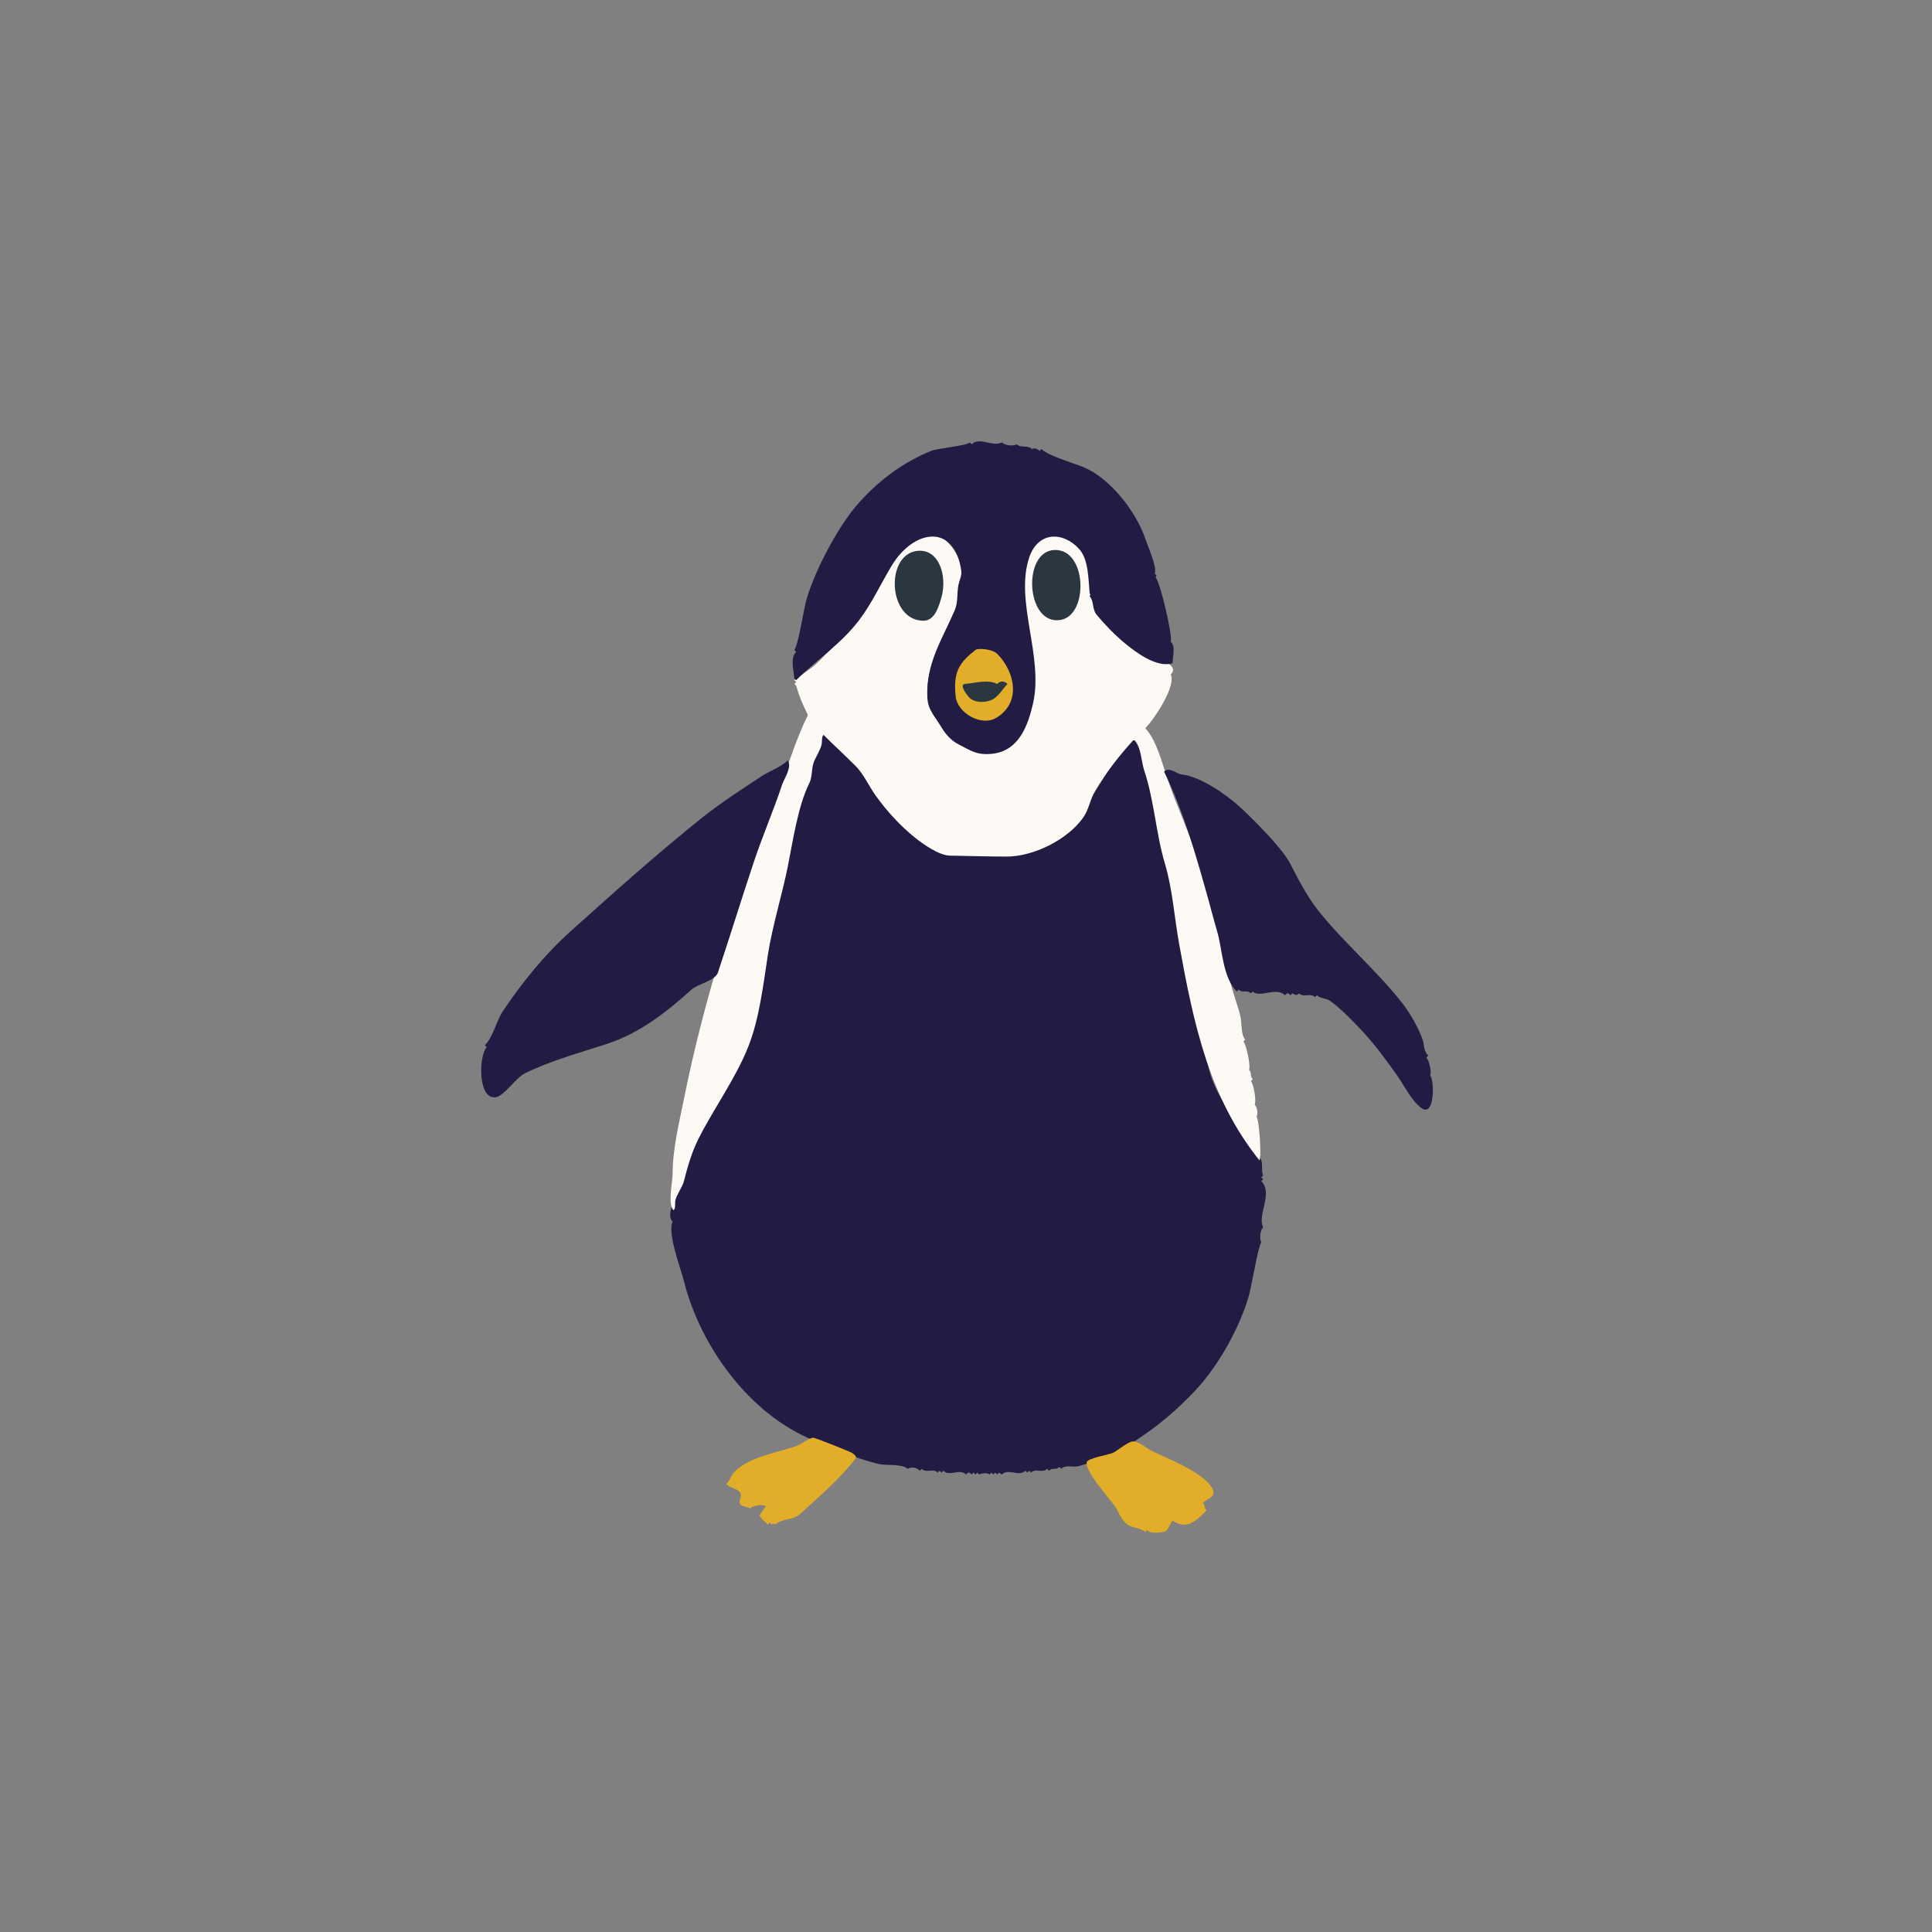 <?xml version="1.0" encoding="UTF-8" standalone="no"?>
<!DOCTYPE svg PUBLIC "-//W3C//DTD SVG 1.1//EN" "http://www.w3.org/Graphics/SVG/1.1/DTD/svg11.dtd">
<!-- Created with Vectornator (http://vectornator.io/) -->
<svg height="100%" stroke-miterlimit="10" style="fill-rule:nonzero;clip-rule:evenodd;stroke-linecap:round;stroke-linejoin:round;" version="1.1" viewBox="0 0 1080 1080" width="100%" xml:space="preserve" xmlns="http://www.w3.org/2000/svg" xmlns:vectornator="http://vectornator.io" xmlns:xlink="http://www.w3.org/1999/xlink">
<rect x="0" y="0" width="1080" height="1080" fill="#808080" stroke="none"/>
<defs/>
<g id="Layer-1" vectornator:layerName="Layer 1">
<g opacity="1">
<path d="M375.996 682.91C372.875 689.153 380.584 709.171 382.324 716.133C391.36 752.275 418.736 790.709 455.098 805.254C467.422 810.184 479.942 815.873 491.484 818.438C495.357 819.298 504.408 818.178 507.305 821.074C509.703 819.875 512.302 820.271 514.16 822.129C514.688 821.602 514.688 821.602 515.215 821.074C517.861 823.72 521.533 820.537 524.18 823.184C524.707 822.656 524.707 822.656 525.234 822.129C525.762 822.656 525.762 822.656 526.289 823.184C526.816 822.656 526.816 822.656 527.344 822.129C530.855 825.64 536.489 820.728 540 824.238C541.44 822.798 541.724 822.798 543.164 824.238C543.691 823.711 543.691 823.711 544.219 823.184C544.746 823.711 544.746 823.711 545.273 824.238C545.801 823.711 545.801 823.711 546.328 823.184C546.855 823.711 546.855 823.711 547.383 824.238C548.782 823.539 552.053 823.108 553.184 824.238C553.711 823.711 553.711 823.711 554.238 823.184C554.766 823.711 554.766 823.711 555.293 824.238C555.82 823.711 555.82 823.711 556.348 823.184C556.875 823.711 556.875 823.711 557.402 824.238C557.93 823.711 557.93 823.711 558.457 823.184C559.248 823.711 559.248 823.711 560.039 824.238C563.674 820.604 569.588 825.763 573.223 822.129C573.75 822.656 573.75 822.656 574.277 823.184C574.805 822.656 574.805 822.656 575.332 822.129C575.859 822.656 575.859 822.656 576.387 823.184C579.033 820.537 582.705 823.721 585.352 821.074C585.879 821.602 585.879 821.602 586.406 822.129C588.318 820.217 590.295 821.931 592.207 820.02C592.734 820.547 592.734 820.547 593.262 821.074C595.851 818.485 600.039 820.573 603.281 819.492C608.808 817.65 616.848 816.415 622.266 813.164C639.702 802.702 652.809 793.599 668.145 777.305C681.299 763.328 693.055 742.06 698.203 724.043C699.489 719.543 703.418 696.152 705.059 694.512C704.013 692.421 704.31 687.878 706.113 686.074C702.659 679.166 711.883 667.059 705.059 660.234C705.586 659.707 705.586 659.707 706.113 659.18C705.586 658.652 705.586 658.652 705.059 658.125C705.586 657.598 705.586 657.598 706.113 657.07C705.007 654.859 705.981 651.169 705.059 648.633C703.963 645.621 699.952 641.528 698.203 638.613C690.724 626.149 679.449 612.112 676.055 598.535C668.804 569.531 662.176 539.702 657.598 509.941C654.019 486.679 649.401 465.024 643.887 442.969C641.545 433.601 641.208 419.724 633.867 412.383C609.362 436.888 604.805 476.04 563.203 477.246C552.659 477.552 542.111 477.773 531.563 477.773C530.145 477.773 528.652 477.791 527.344 477.246C514.676 471.968 500.217 457.737 492.012 447.188C487.502 441.389 484.381 434.051 479.355 428.73C473.807 422.856 468.194 417.042 462.48 411.328C460.991 409.839 460.739 409.206 459.316 410.273C456.744 412.203 456.832 421.043 455.098 424.512C447.953 438.801 445.509 458.649 441.387 475.137C434.97 500.805 430.52 529.15 423.984 555.293C421.524 565.133 421.675 576.26 417.129 585.352C411.325 596.96 398.458 613.628 395.508 625.43C394.47 629.582 390.93 633.531 389.18 637.031C384.662 646.067 382.439 657.574 378.633 667.09C377.171 670.744 372.303 679.217 375.996 682.91Z" fill="#221b43" fill-rule="nonzero" opacity="1" stroke="none"/>
<path d="M444.023 380.215C444.551 380.742 444.551 380.742 445.078 381.27C444.551 381.797 444.551 381.797 444.023 382.324C444.375 382.676 444.942 382.901 445.078 383.379C446.802 389.411 448.591 393.569 451.406 399.199C451.563 399.514 451.563 399.939 451.406 400.254C444.415 414.237 440.297 429.346 434.004 445.078C411.576 501.149 393.337 559.289 382.324 614.355C379.618 627.885 375.996 642.051 375.996 656.543C375.996 660.434 373.118 673.176 376.523 676.582C377.913 675.192 377.101 672.688 377.578 670.781C378.346 667.708 381.515 663.472 382.324 660.234C384.228 652.621 386.799 643.903 390.234 637.031C398.859 619.782 411.009 603.288 418.184 585.352C424.473 569.628 426.658 550.573 429.258 533.672C431.669 518.001 437.338 499.599 440.332 484.629C443.33 469.64 446.068 450.482 452.461 437.695C454.166 434.285 453.556 429.163 455.098 425.566C456.15 423.112 458.792 418.697 459.316 416.074C459.668 414.316 459.104 412.068 460.371 410.801C466.26 416.69 472.411 422.314 478.301 428.203C482.777 432.68 485.688 439.388 489.375 444.551C495.613 453.284 503.185 461.61 511.523 468.281C516.593 472.337 525.119 478.212 531.035 478.301C541.582 478.458 552.127 478.828 562.676 478.828C577.722 478.828 596.643 469.453 605.391 457.207C608.801 452.432 609.402 446.655 612.246 441.914C618.276 431.864 625.677 422.311 633.867 413.438C638.078 417.648 637.828 425.321 639.668 430.84C645.257 447.608 646.17 466.047 651.27 483.047C655.436 496.934 656.507 513.17 659.18 527.871C667.31 572.586 675.807 613.387 704.004 648.633C705.344 647.293 703.902 625.856 702.422 624.375C703.313 622.592 702.871 619.024 701.367 617.52C702.449 615.355 700.773 605.851 699.258 604.336C699.785 603.809 699.785 603.809 700.313 603.281C698.522 601.49 699.994 599.799 698.203 598.008C699.308 595.798 696.586 583.734 695.039 582.188C695.566 581.66 695.566 581.66 696.094 581.133C693.666 578.705 694.179 571.724 693.457 568.477C692.123 562.475 689.693 556.583 688.184 550.547C686.73 544.732 686.96 537.849 684.492 532.09C678.373 517.811 675.677 500.972 671.309 485.684C666.602 469.211 657.834 451.059 652.324 434.531C649.682 426.604 646.225 413.139 640.195 407.109C645.228 402.076 657.621 383.425 654.434 377.051C661.014 370.47 640.864 366.574 636.504 364.395C627.521 359.903 619.3 351.508 613.828 343.301C611.919 340.436 612.458 335.603 610.137 333.281C617.714 318.128 591.154 282.829 577.969 304.805C563.973 328.131 580.809 366.866 576.387 393.398C574.358 405.569 568.404 418.778 554.766 420.293C534.285 422.569 514.16 398.672 519.434 377.578C523.872 359.823 535.178 344.785 538.418 326.426C540.228 316.168 531.708 300.325 521.016 297.949C513.15 296.201 505.134 305.765 501.504 310.605C496.27 317.583 492.248 325.426 488.32 333.281C481.738 346.446 467.208 360.194 457.207 370.195C453.381 374.022 448.26 376.825 444.023 380.215Z" fill="#fdfaf5" fill-rule="nonzero" opacity="1" stroke="none"/>
<path d="M542.109 247.324C540.187 249.247 524.405 250.504 520.488 252.07C504.623 258.416 490 269.357 478.301 283.184C467.735 295.67 454.287 321.23 450.352 336.973C449.216 341.517 445.993 361.37 444.023 363.34C444.551 363.867 444.551 363.867 445.078 364.395C441.589 367.884 443.672 374.238 444.023 379.16C444.059 379.656 444.727 379.863 445.078 380.215C456.555 368.738 470.391 359.824 480.41 346.465C487.582 336.903 492.399 326.308 498.34 316.406C510.697 295.811 533.532 292.224 537.363 319.043C537.744 321.705 536.309 324.316 535.781 326.953C534.801 331.853 535.702 336.453 533.672 341.191C526.816 357.189 517.521 370.835 518.379 389.707C518.725 397.321 522.851 400.566 526.289 406.582C528.403 410.282 531.903 414.135 535.781 416.074C542.532 419.45 545.881 422.335 554.766 421.348C569.371 419.725 574.53 406.013 577.441 393.398C583.547 366.943 567.147 336.215 575.332 311.66C580.154 297.194 594.013 296.803 603.281 306.914C608.583 312.698 608.389 324.238 609.082 331.172C609.316 333.516 610.254 330.938 609.082 333.281C611.482 335.682 610.578 340.556 612.773 343.301C619.671 351.922 642.162 375.165 655.488 370.723C655.488 366.664 657.303 361.463 654.434 358.594C655.749 355.962 648.51 325.248 645.996 322.734C646.26 322.207 646.26 322.207 646.523 321.68C645.996 321.152 645.996 321.152 645.469 320.625C647.087 317.389 641.449 304.873 640.195 301.113C635.223 286.198 620.509 267.082 605.391 261.035C599.758 258.782 585.914 254.742 582.188 251.016C581.66 251.543 581.66 251.543 581.133 252.07C579.969 250.906 578.435 250.255 576.914 251.016C574.466 248.568 570.789 250.692 568.477 248.379C566.385 249.424 561.843 249.128 560.039 247.324C554.671 250.008 547.587 243.956 543.164 248.379C542.637 247.852 542.637 247.852 542.109 247.324Z" fill="#221b43" fill-rule="nonzero" opacity="1" stroke="none"/>
<path d="M440.332 425.039C436.4 428.971 429.963 431.073 425.566 434.004C414.668 441.27 403.101 448.601 392.344 457.207C367.626 476.981 343.167 498.829 318.516 521.016C304.073 534.014 291.292 549.987 281.074 565.313C277.529 570.63 275.589 579.762 271.055 584.297C271.582 584.824 271.582 584.824 272.109 585.352C267.515 589.946 267.007 615.376 277.383 613.301C281.972 612.383 288.521 602.458 293.203 600.117C307.828 592.805 324.644 588.406 340.137 583.242C357.39 577.491 372.483 565.965 386.543 553.184C390.044 550.001 399.772 548.3 401.309 543.691C408.192 523.041 414.498 502.543 421.348 481.992C426.352 466.979 432.175 453.729 437.168 438.75C438.43 434.965 442.917 428.916 440.332 425.039Z" fill="#221b43" fill-rule="nonzero" opacity="1" stroke="none"/>
<path d="M650.742 431.367C663.816 457.515 672.523 492.835 680.273 519.961C683.389 530.864 683.387 546.278 691.348 554.238C691.875 553.711 691.875 553.711 692.402 553.184C694.558 555.339 697.103 553.138 699.258 555.293C699.785 554.766 699.785 554.766 700.313 554.238C704.241 558.167 713.294 551.4 718.242 556.348C719.682 554.907 719.966 554.907 721.406 556.348C721.934 555.82 721.934 555.82 722.461 555.293C724.188 556.157 724.672 556.774 726.152 555.293C728.799 557.939 732.471 554.756 735.117 557.402C735.645 556.875 735.645 556.875 736.172 556.348C738.054 558.23 741.464 558.019 743.555 559.512C749.947 564.077 757.299 571.865 762.012 576.914C768.732 584.114 775.209 593.07 780.996 601.172C784.99 606.763 788.422 614.495 794.18 619.102C802.249 625.557 801.884 603.602 799.453 601.172C800.424 599.23 798.789 592.598 797.344 591.152C797.871 590.625 797.871 590.625 798.398 590.098C795.658 587.357 796.299 584.326 795.234 581.133C793.192 575.005 788.074 566.126 784.16 561.094C770.173 543.11 751.311 527.019 737.227 509.414C730.961 501.582 725.8 491.834 721.406 483.047C718.911 478.056 711.871 470.081 708.223 466.172C703.473 461.083 698.546 456.156 693.457 451.406C685.994 444.441 671.107 434.099 660.762 432.949C657.417 432.578 653.69 428.419 650.742 431.367Z" fill="#221b43" fill-rule="nonzero" opacity="1" stroke="none"/>
<path d="M640.195 856.406C640.723 855.879 640.723 855.879 641.25 855.352C643.378 857.479 647.227 856.758 650.215 856.406C653.416 856.03 653.621 851.946 655.488 850.078C664.036 855.777 669.494 849.256 674.473 844.277C672.921 842.726 673.915 841.61 672.363 840.059C674.29 838.131 679.428 836.994 678.164 833.203C675.054 823.873 652.078 815.15 643.887 811.055C640.95 809.586 636.724 805.781 633.34 805.781C630.682 805.781 624.735 810.875 622.266 812.109C620.24 813.122 607.957 815.098 607.5 817.383C606.438 822.694 620.415 837.81 623.32 842.168C625.46 845.377 626.694 849.576 630.176 852.188C632.845 854.189 637.882 854.093 640.195 856.406Z" fill="#e2ae2a" fill-rule="nonzero" opacity="1" stroke="none"/>
<path d="M406.055 829.512C408.2 832.193 412.52 831.895 413.965 834.785C414.755 836.365 413.242 838.303 413.438 840.059C413.689 842.326 418.065 842.049 419.238 843.223C420.709 841.752 426.5 840.465 428.203 842.168C425.945 844.426 426.566 844.86 424.512 846.914C425.86 849.611 427.3 850.23 429.258 852.188C429.785 851.66 429.785 851.66 430.313 851.133C430.84 851.66 430.84 851.66 431.367 852.188C432.773 851.484 432.07 851.484 433.477 852.188C436.753 848.911 443.462 849.788 447.188 846.387C457.851 836.651 469.378 826.874 478.301 815.273C479.074 814.269 477.292 812.738 476.191 812.109C474.699 811.256 455.332 803.577 454.57 803.672C451.913 804.004 447.759 807.524 445.078 808.418C434.528 811.935 421.289 813.949 412.383 821.074C408.101 824.5 408.982 826.585 406.055 829.512Z" fill="#e2ae2a" fill-rule="nonzero" opacity="1" stroke="none"/>
<path d="M545.273 363.34C536.16 370.555 532.829 375.474 534.199 389.18C535.144 398.63 548.61 406.268 556.875 401.309C571.183 392.724 567.301 375.347 557.402 365.449C554.843 362.89 546.84 362.099 545.273 363.34Z" fill="#e2ae2a" fill-rule="nonzero" opacity="1" stroke="none"/>
<path d="M512.578 307.969C494.724 310.169 496.304 346.992 516.27 346.992C522.734 346.992 524.958 338.466 526.289 333.809C529.616 322.165 525.024 306.435 512.578 307.969Z" fill="#2b3740" fill-rule="nonzero" opacity="1" stroke="none"/>
<path d="M589.57 307.441C571.091 307.926 573.459 350.425 593.262 346.465C608.559 343.405 607.656 306.967 589.57 307.441Z" fill="#2b3740" fill-rule="nonzero" opacity="1" stroke="none"/>
<path d="M557.402 382.324C552.057 379.651 545.426 381.799 539.473 382.324C535.456 382.679 541.699 389.883 542.109 390.234C545.189 392.874 550.475 392.902 554.238 391.289C558.139 389.617 560.416 385.111 563.203 382.324C561.395 380.517 559.21 380.516 557.402 382.324Z" fill="#2b3740" fill-rule="nonzero" opacity="1" stroke="none"/>
</g>
</g>
</svg>
